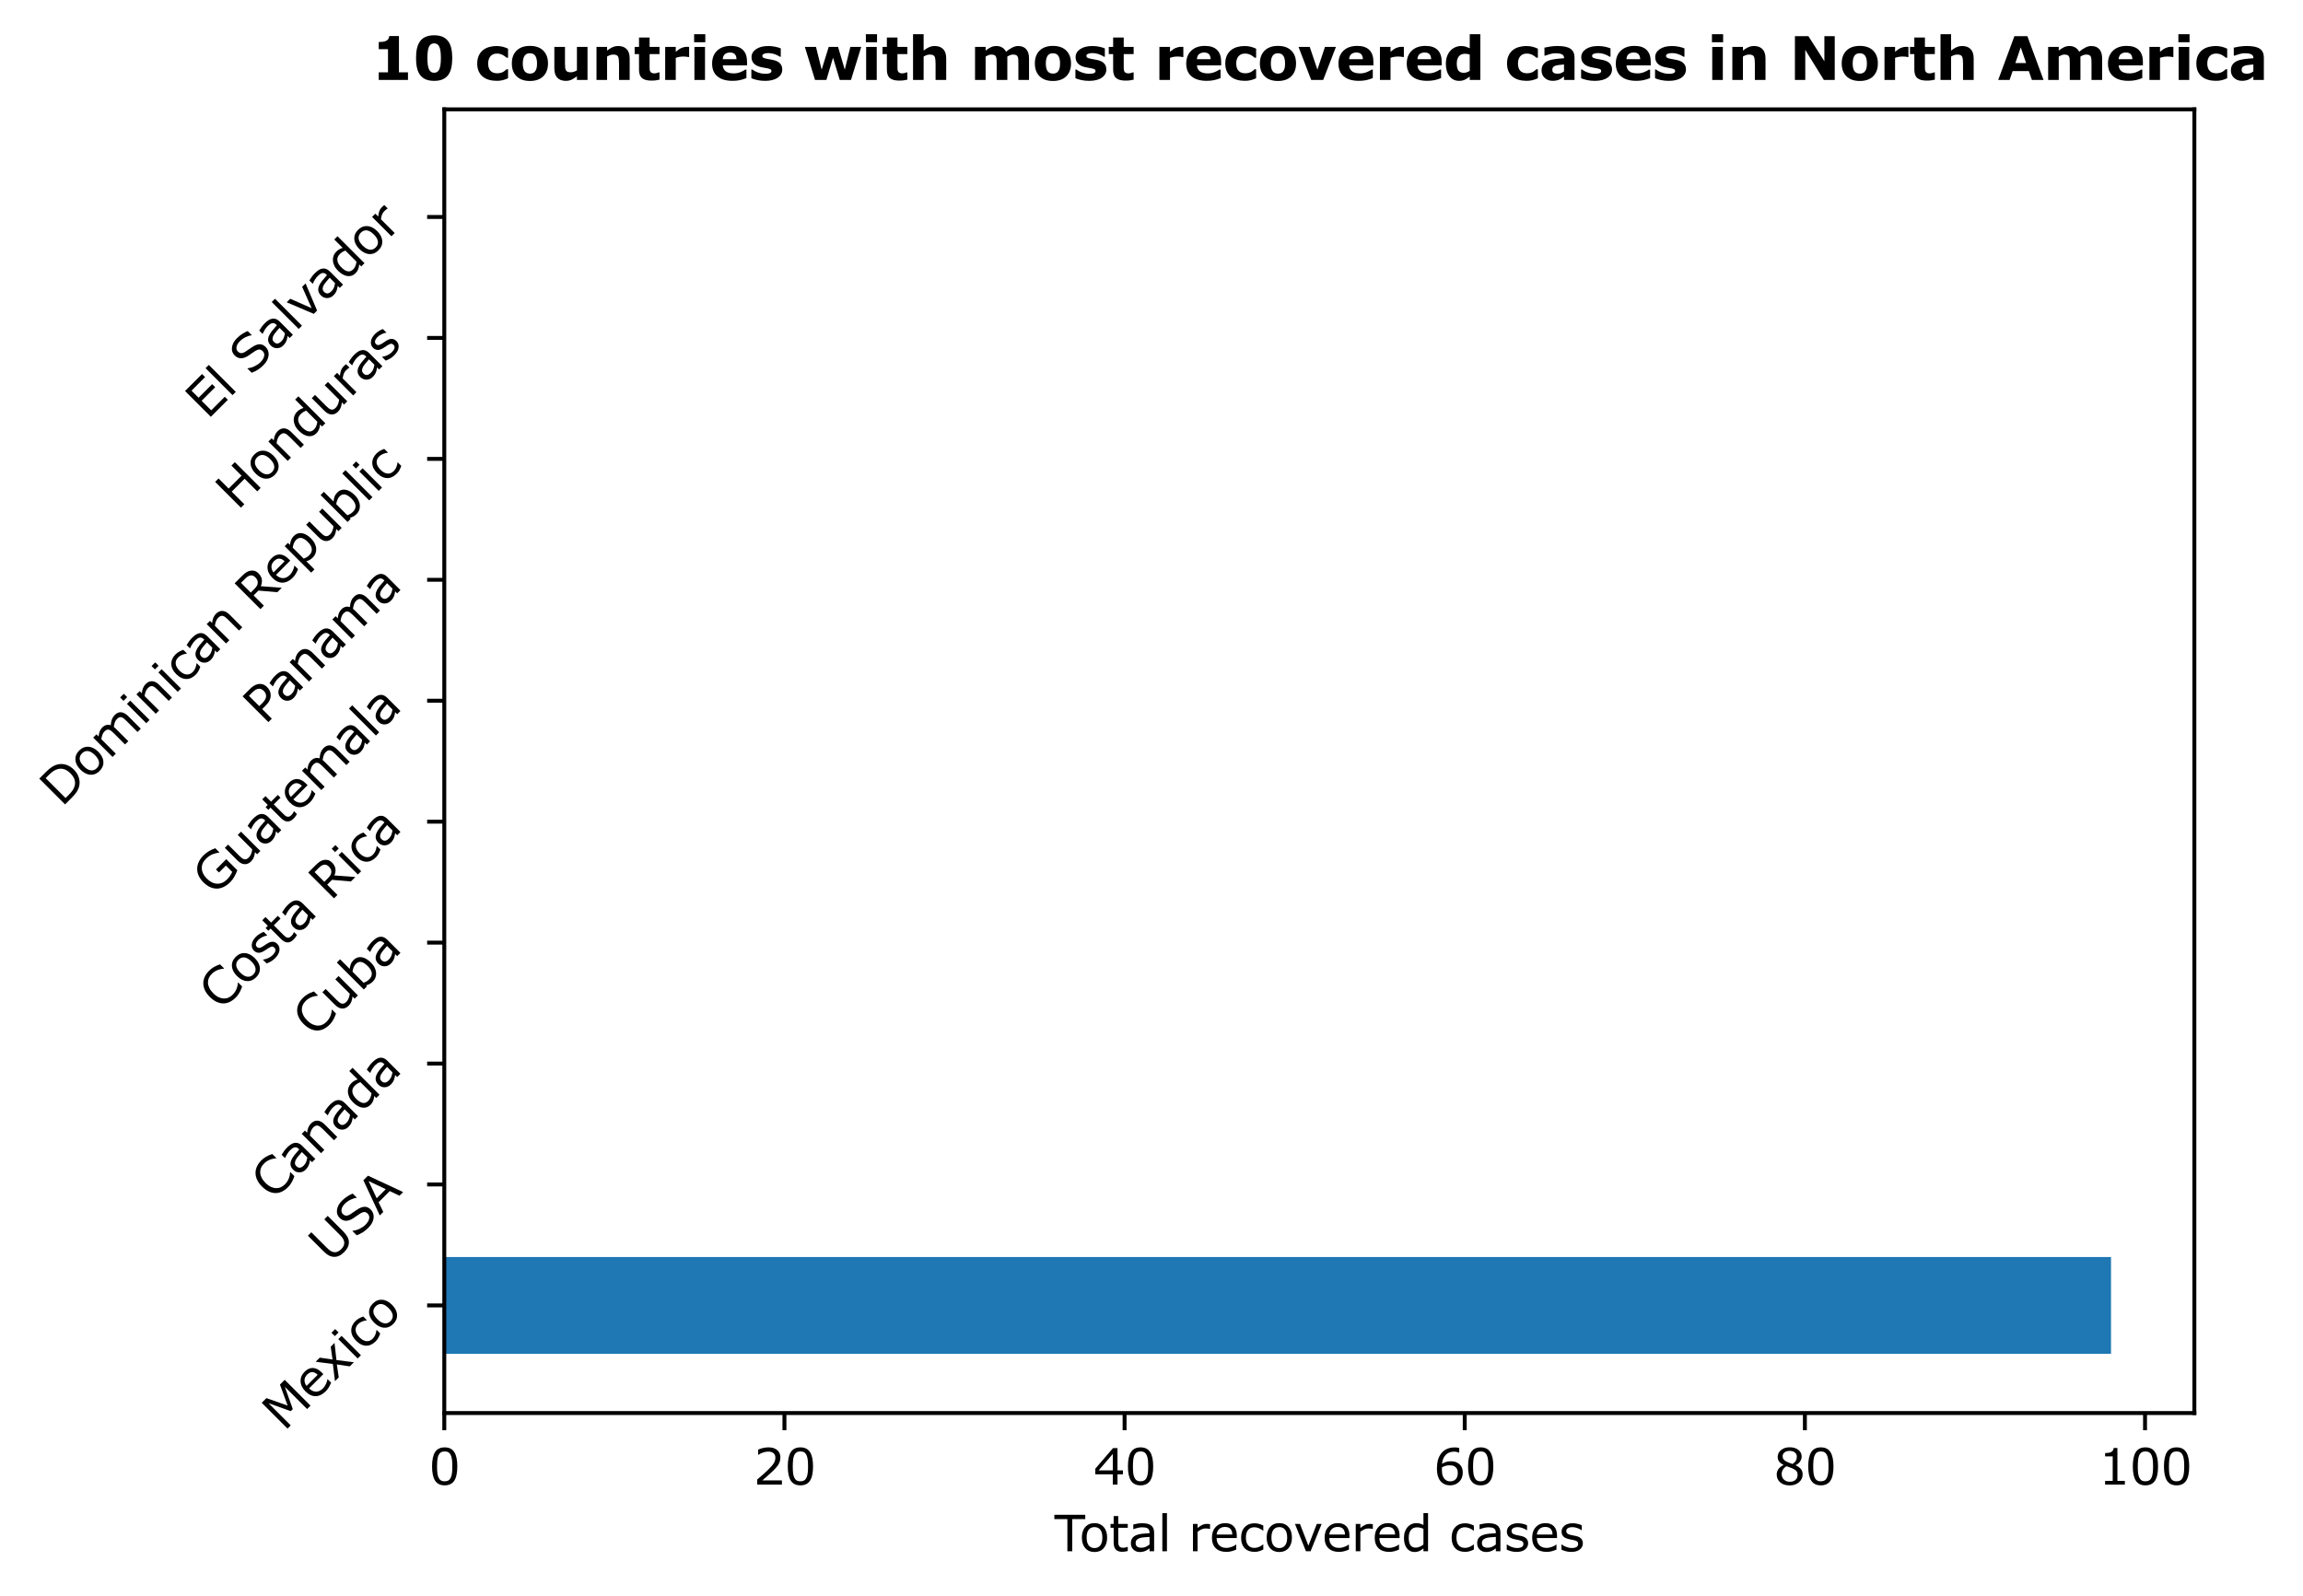 <?xml version="1.0" encoding="utf-8" standalone="no"?>
<!DOCTYPE svg PUBLIC "-//W3C//DTD SVG 1.1//EN"
  "http://www.w3.org/Graphics/SVG/1.1/DTD/svg11.dtd">
<svg xmlns:xlink="http://www.w3.org/1999/xlink" width="469.953pt" height="325.852pt" viewBox="0 0 469.953 325.852" xmlns="http://www.w3.org/2000/svg" version="1.1">
 <defs>
  <style type="text/css">*{stroke-linejoin: round; stroke-linecap: butt}</style>
 </defs>
 <g id="figure_1">
  <g id="patch_1">
   <path d="M 0 325.852 
L 469.953 325.852 
L 469.953 0 
L 0 0 
L 0 325.852 
z
" style="fill: none"/>
  </g>
  <g id="axes_1">
   <g id="patch_2">
    <path d="M 90.663 288.43 
L 447.783 288.43 
L 447.783 22.318 
L 90.663 22.318 
L 90.663 288.43 
z
" style="fill: none"/>
   </g>
   <g id="patch_3">
    <path d="M 90.663 276.334 
L 430.777 276.334 
L 430.777 256.586 
L 90.663 256.586 
z
" clip-path="url(#p7f73a64b64)" style="fill: #1f77b4"/>
   </g>
   <g id="patch_4">
    <path d="M 90.663 251.648 
L 90.663 251.648 
L 90.663 231.9 
L 90.663 231.9 
z
" clip-path="url(#p7f73a64b64)" style="fill: #1f77b4"/>
   </g>
   <g id="patch_5">
    <path d="M 90.663 226.963 
L 90.663 226.963 
L 90.663 207.214 
L 90.663 207.214 
z
" clip-path="url(#p7f73a64b64)" style="fill: #1f77b4"/>
   </g>
   <g id="patch_6">
    <path d="M 90.663 202.277 
L 90.663 202.277 
L 90.663 182.528 
L 90.663 182.528 
z
" clip-path="url(#p7f73a64b64)" style="fill: #1f77b4"/>
   </g>
   <g id="patch_7">
    <path d="M 90.663 177.591 
L 90.663 177.591 
L 90.663 157.843 
L 90.663 157.843 
z
" clip-path="url(#p7f73a64b64)" style="fill: #1f77b4"/>
   </g>
   <g id="patch_8">
    <path d="M 90.663 152.906 
L 90.663 152.906 
L 90.663 133.157 
L 90.663 133.157 
z
" clip-path="url(#p7f73a64b64)" style="fill: #1f77b4"/>
   </g>
   <g id="patch_9">
    <path d="M 90.663 128.22 
L 90.663 128.22 
L 90.663 108.471 
L 90.663 108.471 
z
" clip-path="url(#p7f73a64b64)" style="fill: #1f77b4"/>
   </g>
   <g id="patch_10">
    <path d="M 90.663 103.534 
L 90.663 103.534 
L 90.663 83.786 
L 90.663 83.786 
z
" clip-path="url(#p7f73a64b64)" style="fill: #1f77b4"/>
   </g>
   <g id="patch_11">
    <path d="M 90.663 78.848 
L 90.663 78.848 
L 90.663 59.1 
L 90.663 59.1 
z
" clip-path="url(#p7f73a64b64)" style="fill: #1f77b4"/>
   </g>
   <g id="patch_12">
    <path d="M 90.663 54.163 
L 90.663 54.163 
L 90.663 34.414 
L 90.663 34.414 
z
" clip-path="url(#p7f73a64b64)" style="fill: #1f77b4"/>
   </g>
   <g id="matplotlib.axis_1">
    <g id="xtick_1">
     <g id="line2d_1">
      <defs>
       <path id="m4f0390a84e" d="M 0 0 
L 0 3.5 
" style="stroke: #000000; stroke-width: 0.8"/>
      </defs>
      <g>
       <use xlink:href="#m4f0390a84e" x="90.663" y="288.43" style="stroke: #000000; stroke-width: 0.8"/>
      </g>
     </g>
     <g id="text_1">
      <!-- 0 -->
      <g transform="translate(87.484 303.029)scale(0.1 -0.1)">
       <defs>
        <path id="Verdana-30" d="M 3647 2328 
Q 3647 1075 3255 489 
Q 2863 -97 2038 -97 
Q 1200 -97 814 497 
Q 428 1091 428 2322 
Q 428 3563 818 4155 
Q 1209 4747 2038 4747 
Q 2875 4747 3261 4145 
Q 3647 3544 3647 2328 
z
M 2825 909 
Q 2934 1163 2973 1505 
Q 3013 1847 3013 2328 
Q 3013 2803 2973 3153 
Q 2934 3503 2822 3747 
Q 2713 3988 2523 4109 
Q 2334 4231 2038 4231 
Q 1744 4231 1551 4109 
Q 1359 3988 1247 3741 
Q 1141 3509 1102 3137 
Q 1063 2766 1063 2322 
Q 1063 1834 1097 1506 
Q 1131 1178 1244 919 
Q 1347 675 1536 547 
Q 1725 419 2038 419 
Q 2331 419 2525 541 
Q 2719 663 2825 909 
z
" transform="scale(0.016)"/>
       </defs>
       <use xlink:href="#Verdana-30"/>
      </g>
     </g>
    </g>
    <g id="xtick_2">
     <g id="line2d_2">
      <g>
       <use xlink:href="#m4f0390a84e" x="160.074" y="288.43" style="stroke: #000000; stroke-width: 0.8"/>
      </g>
     </g>
     <g id="text_2">
      <!-- 20 -->
      <g transform="translate(153.716 303.029)scale(0.1 -0.1)">
       <defs>
        <path id="Verdana-32" d="M 3653 0 
L 503 0 
L 503 653 
Q 831 934 1161 1215 
Q 1491 1497 1775 1775 
Q 2375 2356 2597 2698 
Q 2819 3041 2819 3438 
Q 2819 3800 2580 4004 
Q 2341 4209 1913 4209 
Q 1628 4209 1297 4109 
Q 966 4009 650 3803 
L 619 3803 
L 619 4459 
Q 841 4569 1211 4659 
Q 1581 4750 1928 4750 
Q 2644 4750 3050 4404 
Q 3456 4059 3456 3469 
Q 3456 3203 3389 2973 
Q 3322 2744 3191 2538 
Q 3069 2344 2905 2156 
Q 2741 1969 2506 1741 
Q 2172 1413 1815 1105 
Q 1459 797 1150 534 
L 3653 534 
L 3653 0 
z
" transform="scale(0.016)"/>
       </defs>
       <use xlink:href="#Verdana-32"/>
       <use xlink:href="#Verdana-30" x="63.574"/>
      </g>
     </g>
    </g>
    <g id="xtick_3">
     <g id="line2d_3">
      <g>
       <use xlink:href="#m4f0390a84e" x="229.485" y="288.43" style="stroke: #000000; stroke-width: 0.8"/>
      </g>
     </g>
     <g id="text_3">
      <!-- 40 -->
      <g transform="translate(223.127 303.029)scale(0.1 -0.1)">
       <defs>
        <path id="Verdana-34" d="M 3759 1309 
L 3069 1309 
L 3069 0 
L 2469 0 
L 2469 1309 
L 241 1309 
L 241 2028 
L 2494 4653 
L 3069 4653 
L 3069 1809 
L 3759 1809 
L 3759 1309 
z
M 2469 1809 
L 2469 3909 
L 666 1809 
L 2469 1809 
z
" transform="scale(0.016)"/>
       </defs>
       <use xlink:href="#Verdana-34"/>
       <use xlink:href="#Verdana-30" x="63.574"/>
      </g>
     </g>
    </g>
    <g id="xtick_4">
     <g id="line2d_4">
      <g>
       <use xlink:href="#m4f0390a84e" x="298.896" y="288.43" style="stroke: #000000; stroke-width: 0.8"/>
      </g>
     </g>
     <g id="text_4">
      <!-- 60 -->
      <g transform="translate(292.538 303.029)scale(0.1 -0.1)">
       <defs>
        <path id="Verdana-36" d="M 3722 1509 
Q 3722 800 3255 351 
Q 2788 -97 2109 -97 
Q 1766 -97 1484 9 
Q 1203 116 988 325 
Q 719 584 573 1012 
Q 428 1441 428 2044 
Q 428 2663 561 3141 
Q 694 3619 984 3991 
Q 1259 4344 1693 4542 
Q 2128 4741 2706 4741 
Q 2891 4741 3016 4725 
Q 3141 4709 3269 4669 
L 3269 4072 
L 3238 4072 
Q 3150 4119 2973 4161 
Q 2797 4203 2613 4203 
Q 1941 4203 1541 3783 
Q 1141 3363 1075 2647 
Q 1338 2806 1592 2889 
Q 1847 2972 2181 2972 
Q 2478 2972 2704 2917 
Q 2931 2863 3169 2697 
Q 3444 2506 3583 2215 
Q 3722 1925 3722 1509 
z
M 3088 1484 
Q 3088 1775 3002 1965 
Q 2916 2156 2719 2297 
Q 2575 2397 2400 2428 
Q 2225 2459 2034 2459 
Q 1769 2459 1541 2396 
Q 1313 2334 1072 2203 
Q 1066 2134 1062 2070 
Q 1059 2006 1059 1909 
Q 1059 1416 1161 1130 
Q 1263 844 1441 678 
Q 1584 541 1751 477 
Q 1919 413 2116 413 
Q 2569 413 2828 689 
Q 3088 966 3088 1484 
z
" transform="scale(0.016)"/>
       </defs>
       <use xlink:href="#Verdana-36"/>
       <use xlink:href="#Verdana-30" x="63.574"/>
      </g>
     </g>
    </g>
    <g id="xtick_5">
     <g id="line2d_5">
      <g>
       <use xlink:href="#m4f0390a84e" x="368.307" y="288.43" style="stroke: #000000; stroke-width: 0.8"/>
      </g>
     </g>
     <g id="text_5">
      <!-- 80 -->
      <g transform="translate(361.949 303.029)scale(0.1 -0.1)">
       <defs>
        <path id="Verdana-38" d="M 3688 1297 
Q 3688 694 3217 294 
Q 2747 -106 2034 -106 
Q 1278 -106 829 284 
Q 381 675 381 1284 
Q 381 1672 606 1986 
Q 831 2300 1241 2484 
L 1241 2503 
Q 866 2703 686 2940 
Q 506 3178 506 3534 
Q 506 4059 937 4409 
Q 1369 4759 2034 4759 
Q 2731 4759 3147 4425 
Q 3563 4091 3563 3575 
Q 3563 3259 3366 2954 
Q 3169 2650 2788 2478 
L 2788 2459 
Q 3225 2272 3456 1997 
Q 3688 1722 3688 1297 
z
M 2947 3569 
Q 2947 3903 2689 4101 
Q 2431 4300 2031 4300 
Q 1638 4300 1386 4112 
Q 1134 3925 1134 3606 
Q 1134 3381 1261 3217 
Q 1388 3053 1644 2925 
Q 1759 2869 1976 2778 
Q 2194 2688 2400 2628 
Q 2709 2834 2828 3056 
Q 2947 3278 2947 3569 
z
M 3044 1238 
Q 3044 1525 2917 1698 
Q 2791 1872 2422 2047 
Q 2275 2116 2100 2175 
Q 1925 2234 1634 2341 
Q 1353 2188 1183 1925 
Q 1013 1663 1013 1331 
Q 1013 909 1303 634 
Q 1594 359 2041 359 
Q 2497 359 2770 593 
Q 3044 828 3044 1238 
z
" transform="scale(0.016)"/>
       </defs>
       <use xlink:href="#Verdana-38"/>
       <use xlink:href="#Verdana-30" x="63.574"/>
      </g>
     </g>
    </g>
    <g id="xtick_6">
     <g id="line2d_6">
      <g>
       <use xlink:href="#m4f0390a84e" x="437.718" y="288.43" style="stroke: #000000; stroke-width: 0.8"/>
      </g>
     </g>
     <g id="text_6">
      <!-- 100 -->
      <g transform="translate(428.181 303.029)scale(0.1 -0.1)">
       <defs>
        <path id="Verdana-31" d="M 3388 0 
L 869 0 
L 869 475 
L 1838 475 
L 1838 3594 
L 869 3594 
L 869 4019 
Q 1066 4019 1291 4051 
Q 1516 4084 1631 4147 
Q 1775 4225 1858 4345 
Q 1941 4466 1953 4669 
L 2438 4669 
L 2438 475 
L 3388 475 
L 3388 0 
z
" transform="scale(0.016)"/>
       </defs>
       <use xlink:href="#Verdana-31"/>
       <use xlink:href="#Verdana-30" x="63.574"/>
       <use xlink:href="#Verdana-30" x="127.148"/>
      </g>
     </g>
    </g>
    <g id="text_7">
     <!-- Total recovered cases -->
     <g transform="translate(215.151 316.639)scale(0.1 -0.1)">
      <defs>
       <path id="Verdana-54" d="M 3944 4103 
L 2281 4103 
L 2281 0 
L 1663 0 
L 1663 4103 
L 0 4103 
L 0 4653 
L 3944 4653 
L 3944 4103 
z
" transform="scale(0.016)"/>
       <path id="Verdana-6f" d="M 3553 1744 
Q 3553 891 3115 397 
Q 2678 -97 1944 -97 
Q 1203 -97 767 397 
Q 331 891 331 1744 
Q 331 2597 767 3092 
Q 1203 3588 1944 3588 
Q 2678 3588 3115 3092 
Q 3553 2597 3553 1744 
z
M 2947 1744 
Q 2947 2422 2681 2751 
Q 2416 3081 1944 3081 
Q 1466 3081 1202 2751 
Q 938 2422 938 1744 
Q 938 1088 1203 748 
Q 1469 409 1944 409 
Q 2413 409 2680 745 
Q 2947 1081 2947 1744 
z
" transform="scale(0.016)"/>
       <path id="Verdana-74" d="M 2391 31 
Q 2225 -13 2029 -41 
Q 1834 -69 1681 -69 
Q 1147 -69 869 218 
Q 591 506 591 1141 
L 591 2997 
L 194 2997 
L 194 3491 
L 591 3491 
L 591 4494 
L 1178 4494 
L 1178 3491 
L 2391 3491 
L 2391 2997 
L 1178 2997 
L 1178 1406 
Q 1178 1131 1190 976 
Q 1203 822 1278 688 
Q 1347 563 1467 505 
Q 1588 447 1834 447 
Q 1978 447 2134 489 
Q 2291 531 2359 559 
L 2391 559 
L 2391 31 
z
" transform="scale(0.016)"/>
       <path id="Verdana-61" d="M 3291 0 
L 2706 0 
L 2706 372 
Q 2628 319 2495 223 
Q 2363 128 2238 72 
Q 2091 0 1900 -48 
Q 1709 -97 1453 -97 
Q 981 -97 653 215 
Q 325 528 325 1013 
Q 325 1409 495 1654 
Q 666 1900 981 2041 
Q 1300 2181 1747 2231 
Q 2194 2281 2706 2306 
L 2706 2397 
Q 2706 2597 2636 2728 
Q 2566 2859 2434 2934 
Q 2309 3006 2134 3031 
Q 1959 3056 1769 3056 
Q 1538 3056 1253 2995 
Q 969 2934 666 2819 
L 634 2819 
L 634 3416 
Q 806 3463 1131 3519 
Q 1456 3575 1772 3575 
Q 2141 3575 2414 3514 
Q 2688 3453 2888 3306 
Q 3084 3163 3187 2934 
Q 3291 2706 3291 2369 
L 3291 0 
z
M 2706 859 
L 2706 1831 
Q 2438 1816 2073 1784 
Q 1709 1753 1497 1694 
Q 1244 1622 1087 1470 
Q 931 1319 931 1053 
Q 931 753 1112 601 
Q 1294 450 1666 450 
Q 1975 450 2231 570 
Q 2488 691 2706 859 
z
" transform="scale(0.016)"/>
       <path id="Verdana-6c" d="M 1172 0 
L 584 0 
L 584 4863 
L 1172 4863 
L 1172 0 
z
" transform="scale(0.016)"/>
       <path id="Verdana-20" transform="scale(0.016)"/>
       <path id="Verdana-72" d="M 2756 2850 
L 2725 2850 
Q 2594 2881 2470 2895 
Q 2347 2909 2178 2909 
Q 1906 2909 1653 2789 
Q 1400 2669 1166 2478 
L 1166 0 
L 578 0 
L 578 3491 
L 1166 3491 
L 1166 2975 
Q 1516 3256 1783 3373 
Q 2050 3491 2328 3491 
Q 2481 3491 2550 3483 
Q 2619 3475 2756 3453 
L 2756 2850 
z
" transform="scale(0.016)"/>
       <path id="Verdana-65" d="M 3500 1684 
L 928 1684 
Q 928 1363 1025 1123 
Q 1122 884 1291 731 
Q 1453 581 1676 506 
Q 1900 431 2169 431 
Q 2525 431 2886 573 
Q 3247 716 3400 853 
L 3431 853 
L 3431 213 
Q 3134 88 2825 3 
Q 2516 -81 2175 -81 
Q 1306 -81 818 389 
Q 331 859 331 1725 
Q 331 2581 798 3084 
Q 1266 3588 2028 3588 
Q 2734 3588 3117 3175 
Q 3500 2763 3500 2003 
L 3500 1684 
z
M 2928 2134 
Q 2925 2597 2695 2850 
Q 2466 3103 1997 3103 
Q 1525 3103 1245 2825 
Q 966 2547 928 2134 
L 2928 2134 
z
" transform="scale(0.016)"/>
       <path id="Verdana-63" d="M 3159 219 
Q 2866 78 2602 0 
Q 2338 -78 2041 -78 
Q 1663 -78 1347 33 
Q 1031 144 806 369 
Q 578 594 453 937 
Q 328 1281 328 1741 
Q 328 2597 798 3084 
Q 1269 3572 2041 3572 
Q 2341 3572 2630 3487 
Q 2919 3403 3159 3281 
L 3159 2628 
L 3128 2628 
Q 2859 2838 2573 2950 
Q 2288 3063 2016 3063 
Q 1516 3063 1227 2727 
Q 938 2391 938 1741 
Q 938 1109 1220 770 
Q 1503 431 2016 431 
Q 2194 431 2378 478 
Q 2563 525 2709 600 
Q 2838 666 2950 739 
Q 3063 813 3128 866 
L 3159 866 
L 3159 219 
z
" transform="scale(0.016)"/>
       <path id="Verdana-76" d="M 3597 3491 
L 2184 0 
L 1594 0 
L 191 3491 
L 828 3491 
L 1909 713 
L 2981 3491 
L 3597 3491 
z
" transform="scale(0.016)"/>
       <path id="Verdana-64" d="M 3409 0 
L 2822 0 
L 2822 366 
Q 2569 147 2294 25 
Q 2019 -97 1697 -97 
Q 1072 -97 705 384 
Q 338 866 338 1719 
Q 338 2163 464 2509 
Q 591 2856 806 3100 
Q 1019 3338 1301 3463 
Q 1584 3588 1888 3588 
Q 2163 3588 2375 3530 
Q 2588 3472 2822 3350 
L 2822 4863 
L 3409 4863 
L 3409 0 
z
M 2822 859 
L 2822 2863 
Q 2584 2969 2396 3009 
Q 2209 3050 1988 3050 
Q 1494 3050 1219 2706 
Q 944 2363 944 1731 
Q 944 1109 1156 786 
Q 1369 463 1838 463 
Q 2088 463 2344 573 
Q 2600 684 2822 859 
z
" transform="scale(0.016)"/>
       <path id="Verdana-73" d="M 3072 1006 
Q 3072 528 2676 222 
Q 2281 -84 1597 -84 
Q 1209 -84 886 8 
Q 563 100 344 209 
L 344 869 
L 375 869 
Q 653 659 993 536 
Q 1334 413 1647 413 
Q 2034 413 2253 538 
Q 2472 663 2472 931 
Q 2472 1138 2353 1244 
Q 2234 1350 1897 1425 
Q 1772 1453 1570 1490 
Q 1369 1528 1203 1572 
Q 744 1694 551 1930 
Q 359 2166 359 2509 
Q 359 2725 448 2915 
Q 538 3106 719 3256 
Q 894 3403 1164 3489 
Q 1434 3575 1769 3575 
Q 2081 3575 2401 3498 
Q 2722 3422 2934 3313 
L 2934 2684 
L 2903 2684 
Q 2678 2850 2356 2964 
Q 2034 3078 1725 3078 
Q 1403 3078 1181 2954 
Q 959 2831 959 2588 
Q 959 2372 1094 2263 
Q 1225 2153 1519 2084 
Q 1681 2047 1882 2009 
Q 2084 1972 2219 1941 
Q 2628 1847 2850 1619 
Q 3072 1388 3072 1006 
z
" transform="scale(0.016)"/>
      </defs>
      <use xlink:href="#Verdana-54"/>
      <use xlink:href="#Verdana-6f" x="50.871"/>
      <use xlink:href="#Verdana-74" x="111.564"/>
      <use xlink:href="#Verdana-61" x="150.969"/>
      <use xlink:href="#Verdana-6c" x="211.027"/>
      <use xlink:href="#Verdana-20" x="238.469"/>
      <use xlink:href="#Verdana-72" x="273.625"/>
      <use xlink:href="#Verdana-65" x="316.301"/>
      <use xlink:href="#Verdana-63" x="375.871"/>
      <use xlink:href="#Verdana-6f" x="427.971"/>
      <use xlink:href="#Verdana-76" x="487.914"/>
      <use xlink:href="#Verdana-65" x="546.219"/>
      <use xlink:href="#Verdana-72" x="605.789"/>
      <use xlink:href="#Verdana-65" x="648.465"/>
      <use xlink:href="#Verdana-64" x="708.035"/>
      <use xlink:href="#Verdana-20" x="770.34"/>
      <use xlink:href="#Verdana-63" x="805.496"/>
      <use xlink:href="#Verdana-61" x="857.596"/>
      <use xlink:href="#Verdana-73" x="917.654"/>
      <use xlink:href="#Verdana-65" x="969.754"/>
      <use xlink:href="#Verdana-73" x="1029.324"/>
     </g>
    </g>
   </g>
   <g id="matplotlib.axis_2">
    <g id="ytick_1">
     <g id="line2d_7">
      <defs>
       <path id="md414512c03" d="M 0 0 
L -3.5 0 
" style="stroke: #000000; stroke-width: 0.8"/>
      </defs>
      <g>
       <use xlink:href="#md414512c03" x="90.663" y="266.46" style="stroke: #000000; stroke-width: 0.8"/>
      </g>
     </g>
     <g id="text_8">
      <!-- Mexico -->
      <g transform="translate(57.967 292.306)rotate(-45)scale(0.1 -0.1)">
       <defs>
        <path id="Verdana-4d" d="M 4769 0 
L 4150 0 
L 4150 4009 
L 2856 1281 
L 2488 1281 
L 1203 4009 
L 1203 0 
L 625 0 
L 625 4653 
L 1469 4653 
L 2709 2063 
L 3909 4653 
L 4769 4653 
L 4769 0 
z
" transform="scale(0.016)"/>
        <path id="Verdana-78" d="M 3600 0 
L 2859 0 
L 1869 1341 
L 872 0 
L 188 0 
L 1550 1741 
L 200 3491 
L 941 3491 
L 1925 2172 
L 2913 3491 
L 3600 3491 
L 2228 1772 
L 3600 0 
z
" transform="scale(0.016)"/>
        <path id="Verdana-69" d="M 1209 4075 
L 547 4075 
L 547 4684 
L 1209 4684 
L 1209 4075 
z
M 1172 0 
L 584 0 
L 584 3491 
L 1172 3491 
L 1172 0 
z
" transform="scale(0.016)"/>
       </defs>
       <use xlink:href="#Verdana-4d"/>
       <use xlink:href="#Verdana-65" x="84.277"/>
       <use xlink:href="#Verdana-78" x="143.848"/>
       <use xlink:href="#Verdana-69" x="203.027"/>
       <use xlink:href="#Verdana-63" x="230.469"/>
       <use xlink:href="#Verdana-6f" x="282.568"/>
      </g>
     </g>
    </g>
    <g id="ytick_2">
     <g id="line2d_8">
      <g>
       <use xlink:href="#md414512c03" x="90.663" y="241.774" style="stroke: #000000; stroke-width: 0.8"/>
      </g>
     </g>
     <g id="text_9">
      <!-- USA -->
      <g transform="translate(67.468 258.12)rotate(-45)scale(0.1 -0.1)">
       <defs>
        <path id="Verdana-55" d="M 4128 1869 
Q 4128 1363 4017 986 
Q 3906 609 3653 359 
Q 3413 122 3091 12 
Q 2769 -97 2341 -97 
Q 1903 -97 1578 18 
Q 1253 134 1031 359 
Q 778 616 667 978 
Q 556 1341 556 1869 
L 556 4653 
L 1175 4653 
L 1175 1838 
Q 1175 1459 1226 1240 
Q 1278 1022 1400 844 
Q 1538 641 1773 537 
Q 2009 434 2341 434 
Q 2675 434 2909 536 
Q 3144 638 3284 844 
Q 3406 1022 3457 1251 
Q 3509 1481 3509 1822 
L 3509 4653 
L 4128 4653 
L 4128 1869 
z
" transform="scale(0.016)"/>
        <path id="Verdana-53" d="M 4006 1328 
Q 4006 1056 3879 790 
Q 3753 525 3525 341 
Q 3275 141 2942 28 
Q 2609 -84 2141 -84 
Q 1638 -84 1236 9 
Q 834 103 419 288 
L 419 1063 
L 463 1063 
Q 816 769 1278 609 
Q 1741 450 2147 450 
Q 2722 450 3042 665 
Q 3363 881 3363 1241 
Q 3363 1550 3211 1697 
Q 3059 1844 2750 1925 
Q 2516 1988 2242 2028 
Q 1969 2069 1663 2131 
Q 1044 2263 745 2580 
Q 447 2897 447 3406 
Q 447 3991 940 4364 
Q 1434 4738 2194 4738 
Q 2684 4738 3093 4644 
Q 3503 4550 3819 4413 
L 3819 3681 
L 3775 3681 
Q 3509 3906 3076 4054 
Q 2644 4203 2191 4203 
Q 1694 4203 1392 3997 
Q 1091 3791 1091 3466 
Q 1091 3175 1241 3009 
Q 1391 2844 1769 2756 
Q 1969 2713 2337 2650 
Q 2706 2588 2963 2522 
Q 3481 2384 3743 2106 
Q 4006 1828 4006 1328 
z
" transform="scale(0.016)"/>
        <path id="Verdana-41" d="M 4294 0 
L 3634 0 
L 3178 1297 
L 1166 1297 
L 709 0 
L 81 0 
L 1775 4653 
L 2600 4653 
L 4294 0 
z
M 2988 1828 
L 2172 4113 
L 1353 1828 
L 2988 1828 
z
" transform="scale(0.016)"/>
       </defs>
       <use xlink:href="#Verdana-55"/>
       <use xlink:href="#Verdana-53" x="73.193"/>
       <use xlink:href="#Verdana-41" x="140.553"/>
      </g>
     </g>
    </g>
    <g id="ytick_3">
     <g id="line2d_9">
      <g>
       <use xlink:href="#md414512c03" x="90.663" y="217.088" style="stroke: #000000; stroke-width: 0.8"/>
      </g>
     </g>
     <g id="text_10">
      <!-- Canada -->
      <g transform="translate(55.68 245.222)rotate(-45)scale(0.1 -0.1)">
       <defs>
        <path id="Verdana-43" d="M 4219 338 
Q 4047 263 3908 197 
Q 3769 131 3544 59 
Q 3353 0 3129 -42 
Q 2906 -84 2638 -84 
Q 2131 -84 1717 58 
Q 1303 200 997 503 
Q 697 800 528 1258 
Q 359 1716 359 2322 
Q 359 2897 521 3350 
Q 684 3803 991 4116 
Q 1288 4419 1708 4578 
Q 2128 4738 2641 4738 
Q 3016 4738 3389 4647 
Q 3763 4556 4219 4328 
L 4219 3594 
L 4172 3594 
Q 3788 3916 3409 4062 
Q 3031 4209 2600 4209 
Q 2247 4209 1964 4095 
Q 1681 3981 1459 3741 
Q 1244 3506 1123 3148 
Q 1003 2791 1003 2322 
Q 1003 1831 1136 1478 
Q 1269 1125 1478 903 
Q 1697 672 1989 561 
Q 2281 450 2606 450 
Q 3053 450 3443 603 
Q 3834 756 4175 1063 
L 4219 1063 
L 4219 338 
z
" transform="scale(0.016)"/>
        <path id="Verdana-6e" d="M 3497 0 
L 2909 0 
L 2909 1988 
Q 2909 2228 2881 2439 
Q 2853 2650 2778 2769 
Q 2700 2900 2553 2964 
Q 2406 3028 2172 3028 
Q 1931 3028 1668 2909 
Q 1406 2791 1166 2606 
L 1166 0 
L 578 0 
L 578 3491 
L 1166 3491 
L 1166 3103 
Q 1441 3331 1734 3459 
Q 2028 3588 2338 3588 
Q 2903 3588 3200 3247 
Q 3497 2906 3497 2266 
L 3497 0 
z
" transform="scale(0.016)"/>
       </defs>
       <use xlink:href="#Verdana-43"/>
       <use xlink:href="#Verdana-61" x="69.824"/>
       <use xlink:href="#Verdana-6e" x="129.883"/>
       <use xlink:href="#Verdana-61" x="193.164"/>
       <use xlink:href="#Verdana-64" x="253.223"/>
       <use xlink:href="#Verdana-61" x="315.527"/>
      </g>
     </g>
    </g>
    <g id="ytick_4">
     <g id="line2d_10">
      <g>
       <use xlink:href="#md414512c03" x="90.663" y="192.403" style="stroke: #000000; stroke-width: 0.8"/>
      </g>
     </g>
     <g id="text_11">
      <!-- Cuba -->
      <g transform="translate(64.174 212.042)rotate(-45)scale(0.1 -0.1)">
       <defs>
        <path id="Verdana-75" d="M 3472 0 
L 2884 0 
L 2884 388 
Q 2588 153 2316 28 
Q 2044 -97 1716 -97 
Q 1166 -97 859 239 
Q 553 575 553 1225 
L 553 3491 
L 1141 3491 
L 1141 1503 
Q 1141 1238 1166 1048 
Q 1191 859 1272 725 
Q 1356 588 1490 525 
Q 1625 463 1881 463 
Q 2109 463 2379 581 
Q 2650 700 2884 884 
L 2884 3491 
L 3472 3491 
L 3472 0 
z
" transform="scale(0.016)"/>
        <path id="Verdana-62" d="M 3650 1772 
Q 3650 1334 3526 984 
Q 3403 634 3194 397 
Q 2972 150 2706 26 
Q 2441 -97 2122 -97 
Q 1825 -97 1603 -26 
Q 1381 44 1166 163 
L 1128 0 
L 578 0 
L 578 4863 
L 1166 4863 
L 1166 3125 
Q 1413 3328 1691 3458 
Q 1969 3588 2316 3588 
Q 2934 3588 3292 3113 
Q 3650 2638 3650 1772 
z
M 3044 1756 
Q 3044 2381 2837 2704 
Q 2631 3028 2172 3028 
Q 1916 3028 1653 2917 
Q 1391 2806 1166 2631 
L 1166 631 
Q 1416 519 1595 475 
Q 1775 431 2003 431 
Q 2491 431 2767 751 
Q 3044 1072 3044 1756 
z
" transform="scale(0.016)"/>
       </defs>
       <use xlink:href="#Verdana-43"/>
       <use xlink:href="#Verdana-75" x="69.824"/>
       <use xlink:href="#Verdana-62" x="133.105"/>
       <use xlink:href="#Verdana-61" x="195.41"/>
      </g>
     </g>
    </g>
    <g id="ytick_5">
     <g id="line2d_11">
      <g>
       <use xlink:href="#md414512c03" x="90.663" y="167.717" style="stroke: #000000; stroke-width: 0.8"/>
      </g>
     </g>
     <g id="text_12">
      <!-- Costa Rica -->
      <g transform="translate(45.02 206.51)rotate(-45)scale(0.1 -0.1)">
       <defs>
        <path id="Verdana-52" d="M 4475 0 
L 3672 0 
L 2116 1850 
L 1244 1850 
L 1244 0 
L 625 0 
L 625 4653 
L 1928 4653 
Q 2350 4653 2631 4598 
Q 2913 4544 3138 4403 
Q 3391 4244 3533 4001 
Q 3675 3759 3675 3388 
Q 3675 2884 3422 2545 
Q 3169 2206 2725 2034 
L 4475 0 
z
M 3028 3344 
Q 3028 3544 2958 3698 
Q 2888 3853 2725 3959 
Q 2591 4050 2406 4086 
Q 2222 4122 1972 4122 
L 1244 4122 
L 1244 2366 
L 1869 2366 
Q 2163 2366 2381 2417 
Q 2600 2469 2753 2609 
Q 2894 2741 2961 2911 
Q 3028 3081 3028 3344 
z
" transform="scale(0.016)"/>
       </defs>
       <use xlink:href="#Verdana-43"/>
       <use xlink:href="#Verdana-6f" x="69.824"/>
       <use xlink:href="#Verdana-73" x="130.518"/>
       <use xlink:href="#Verdana-74" x="182.617"/>
       <use xlink:href="#Verdana-61" x="222.021"/>
       <use xlink:href="#Verdana-20" x="282.08"/>
       <use xlink:href="#Verdana-52" x="317.236"/>
       <use xlink:href="#Verdana-69" x="386.768"/>
       <use xlink:href="#Verdana-63" x="414.209"/>
       <use xlink:href="#Verdana-61" x="466.309"/>
      </g>
     </g>
    </g>
    <g id="ytick_6">
     <g id="line2d_12">
      <g>
       <use xlink:href="#md414512c03" x="90.663" y="143.031" style="stroke: #000000; stroke-width: 0.8"/>
      </g>
     </g>
     <g id="text_13">
      <!-- Guatemala -->
      <g transform="translate(43.723 183.121)rotate(-45)scale(0.1 -0.1)">
       <defs>
        <path id="Verdana-47" d="M 4506 344 
Q 4125 169 3673 39 
Q 3222 -91 2800 -91 
Q 2256 -91 1803 59 
Q 1350 209 1031 509 
Q 709 813 534 1267 
Q 359 1722 359 2331 
Q 359 3447 1011 4092 
Q 1663 4738 2800 4738 
Q 3197 4738 3611 4642 
Q 4025 4547 4503 4319 
L 4503 3584 
L 4447 3584 
Q 4350 3659 4165 3781 
Q 3981 3903 3803 3984 
Q 3588 4081 3314 4145 
Q 3041 4209 2694 4209 
Q 1913 4209 1458 3707 
Q 1003 3206 1003 2350 
Q 1003 1447 1478 945 
Q 1953 444 2772 444 
Q 3072 444 3370 503 
Q 3669 563 3894 656 
L 3894 1797 
L 2647 1797 
L 2647 2341 
L 4506 2341 
L 4506 344 
z
" transform="scale(0.016)"/>
        <path id="Verdana-6d" d="M 5672 0 
L 5084 0 
L 5084 1988 
Q 5084 2213 5064 2422 
Q 5044 2631 4978 2756 
Q 4906 2891 4772 2959 
Q 4638 3028 4384 3028 
Q 4138 3028 3891 2904 
Q 3644 2781 3397 2591 
Q 3406 2519 3412 2423 
Q 3419 2328 3419 2234 
L 3419 0 
L 2831 0 
L 2831 1988 
Q 2831 2219 2811 2426 
Q 2791 2634 2725 2759 
Q 2653 2894 2518 2961 
Q 2384 3028 2131 3028 
Q 1891 3028 1648 2909 
Q 1406 2791 1166 2606 
L 1166 0 
L 578 0 
L 578 3491 
L 1166 3491 
L 1166 3103 
Q 1441 3331 1714 3459 
Q 1988 3588 2297 3588 
Q 2653 3588 2901 3438 
Q 3150 3288 3272 3022 
Q 3628 3322 3922 3455 
Q 4216 3588 4550 3588 
Q 5125 3588 5398 3239 
Q 5672 2891 5672 2266 
L 5672 0 
z
" transform="scale(0.016)"/>
       </defs>
       <use xlink:href="#Verdana-47"/>
       <use xlink:href="#Verdana-75" x="77.539"/>
       <use xlink:href="#Verdana-61" x="140.82"/>
       <use xlink:href="#Verdana-74" x="200.879"/>
       <use xlink:href="#Verdana-65" x="240.283"/>
       <use xlink:href="#Verdana-6d" x="299.854"/>
       <use xlink:href="#Verdana-61" x="397.119"/>
       <use xlink:href="#Verdana-6c" x="457.178"/>
       <use xlink:href="#Verdana-61" x="484.619"/>
      </g>
     </g>
    </g>
    <g id="ytick_7">
     <g id="line2d_13">
      <g>
       <use xlink:href="#md414512c03" x="90.663" y="118.346" style="stroke: #000000; stroke-width: 0.8"/>
      </g>
     </g>
     <g id="text_14">
      <!-- Panama -->
      <g transform="translate(54.059 148.1)rotate(-45)scale(0.1 -0.1)">
       <defs>
        <path id="Verdana-50" d="M 3669 3247 
Q 3669 2938 3561 2673 
Q 3453 2409 3259 2216 
Q 3019 1975 2691 1854 
Q 2363 1734 1863 1734 
L 1244 1734 
L 1244 0 
L 625 0 
L 625 4653 
L 1888 4653 
Q 2306 4653 2597 4583 
Q 2888 4513 3113 4363 
Q 3378 4184 3523 3918 
Q 3669 3653 3669 3247 
z
M 3025 3231 
Q 3025 3472 2940 3650 
Q 2856 3828 2684 3941 
Q 2534 4038 2342 4080 
Q 2150 4122 1856 4122 
L 1244 4122 
L 1244 2263 
L 1766 2263 
Q 2141 2263 2375 2330 
Q 2609 2397 2756 2544 
Q 2903 2694 2964 2859 
Q 3025 3025 3025 3231 
z
" transform="scale(0.016)"/>
       </defs>
       <use xlink:href="#Verdana-50"/>
       <use xlink:href="#Verdana-61" x="57.803"/>
       <use xlink:href="#Verdana-6e" x="117.861"/>
       <use xlink:href="#Verdana-61" x="181.143"/>
       <use xlink:href="#Verdana-6d" x="241.201"/>
       <use xlink:href="#Verdana-61" x="338.467"/>
      </g>
     </g>
    </g>
    <g id="ytick_8">
     <g id="line2d_14">
      <g>
       <use xlink:href="#md414512c03" x="90.663" y="93.66" style="stroke: #000000; stroke-width: 0.8"/>
      </g>
     </g>
     <g id="text_15">
      <!-- Dominican Republic -->
      <g transform="translate(12.573 164.9)rotate(-45)scale(0.1 -0.1)">
       <defs>
        <path id="Verdana-44" d="M 4556 2322 
Q 4556 1688 4279 1172 
Q 4003 656 3544 372 
Q 3225 175 2833 87 
Q 2441 0 1800 0 
L 625 0 
L 625 4653 
L 1788 4653 
Q 2469 4653 2870 4554 
Q 3272 4456 3550 4284 
Q 4025 3988 4290 3494 
Q 4556 3000 4556 2322 
z
M 3909 2331 
Q 3909 2878 3718 3253 
Q 3528 3628 3150 3844 
Q 2875 4000 2565 4061 
Q 2256 4122 1825 4122 
L 1244 4122 
L 1244 531 
L 1825 531 
Q 2272 531 2605 597 
Q 2938 663 3216 841 
Q 3563 1063 3736 1425 
Q 3909 1788 3909 2331 
z
" transform="scale(0.016)"/>
        <path id="Verdana-70" d="M 3650 1788 
Q 3650 1363 3528 1011 
Q 3406 659 3184 416 
Q 2978 184 2698 57 
Q 2419 -69 2106 -69 
Q 1834 -69 1614 -9 
Q 1394 50 1166 175 
L 1166 -1288 
L 578 -1288 
L 578 3491 
L 1166 3491 
L 1166 3125 
Q 1400 3322 1692 3455 
Q 1984 3588 2316 3588 
Q 2947 3588 3298 3111 
Q 3650 2634 3650 1788 
z
M 3044 1772 
Q 3044 2403 2828 2715 
Q 2613 3028 2166 3028 
Q 1913 3028 1656 2918 
Q 1400 2809 1166 2631 
L 1166 653 
Q 1416 541 1595 500 
Q 1775 459 2003 459 
Q 2494 459 2769 790 
Q 3044 1122 3044 1772 
z
" transform="scale(0.016)"/>
       </defs>
       <use xlink:href="#Verdana-44"/>
       <use xlink:href="#Verdana-6f" x="77.051"/>
       <use xlink:href="#Verdana-6d" x="137.744"/>
       <use xlink:href="#Verdana-69" x="235.01"/>
       <use xlink:href="#Verdana-6e" x="262.451"/>
       <use xlink:href="#Verdana-69" x="325.732"/>
       <use xlink:href="#Verdana-63" x="353.174"/>
       <use xlink:href="#Verdana-61" x="405.273"/>
       <use xlink:href="#Verdana-6e" x="465.332"/>
       <use xlink:href="#Verdana-20" x="528.613"/>
       <use xlink:href="#Verdana-52" x="563.77"/>
       <use xlink:href="#Verdana-65" x="630.801"/>
       <use xlink:href="#Verdana-70" x="690.371"/>
       <use xlink:href="#Verdana-75" x="752.676"/>
       <use xlink:href="#Verdana-62" x="815.957"/>
       <use xlink:href="#Verdana-6c" x="878.262"/>
       <use xlink:href="#Verdana-69" x="905.703"/>
       <use xlink:href="#Verdana-63" x="933.145"/>
      </g>
     </g>
    </g>
    <g id="ytick_9">
     <g id="line2d_15">
      <g>
       <use xlink:href="#md414512c03" x="90.663" y="68.974" style="stroke: #000000; stroke-width: 0.8"/>
      </g>
     </g>
     <g id="text_16">
      <!-- Honduras -->
      <g transform="translate(48.455 104.332)rotate(-45)scale(0.1 -0.1)">
       <defs>
        <path id="Verdana-48" d="M 4184 0 
L 3566 0 
L 3566 2278 
L 1244 2278 
L 1244 0 
L 625 0 
L 625 4653 
L 1244 4653 
L 1244 2828 
L 3566 2828 
L 3566 4653 
L 4184 4653 
L 4184 0 
z
" transform="scale(0.016)"/>
       </defs>
       <use xlink:href="#Verdana-48"/>
       <use xlink:href="#Verdana-6f" x="75.146"/>
       <use xlink:href="#Verdana-6e" x="135.84"/>
       <use xlink:href="#Verdana-64" x="199.121"/>
       <use xlink:href="#Verdana-75" x="261.426"/>
       <use xlink:href="#Verdana-72" x="324.707"/>
       <use xlink:href="#Verdana-61" x="365.633"/>
       <use xlink:href="#Verdana-73" x="425.691"/>
      </g>
     </g>
    </g>
    <g id="ytick_10">
     <g id="line2d_16">
      <g>
       <use xlink:href="#md414512c03" x="90.663" y="44.288" style="stroke: #000000; stroke-width: 0.8"/>
      </g>
     </g>
     <g id="text_17">
      <!-- El Salvador -->
      <g transform="translate(42.316 85.786)rotate(-45)scale(0.1 -0.1)">
       <defs>
        <path id="Verdana-45" d="M 3691 0 
L 625 0 
L 625 4653 
L 3691 4653 
L 3691 4103 
L 1244 4103 
L 1244 2828 
L 3691 2828 
L 3691 2278 
L 1244 2278 
L 1244 550 
L 3691 550 
L 3691 0 
z
" transform="scale(0.016)"/>
       </defs>
       <use xlink:href="#Verdana-45"/>
       <use xlink:href="#Verdana-6c" x="63.232"/>
       <use xlink:href="#Verdana-20" x="90.674"/>
       <use xlink:href="#Verdana-53" x="125.83"/>
       <use xlink:href="#Verdana-61" x="194.189"/>
       <use xlink:href="#Verdana-6c" x="254.248"/>
       <use xlink:href="#Verdana-76" x="281.689"/>
       <use xlink:href="#Verdana-61" x="338.869"/>
       <use xlink:href="#Verdana-64" x="398.928"/>
       <use xlink:href="#Verdana-6f" x="461.232"/>
       <use xlink:href="#Verdana-72" x="521.926"/>
      </g>
     </g>
    </g>
   </g>
   <g id="patch_13">
    <path d="M 90.663 288.43 
L 90.663 22.318 
" style="fill: none; stroke: #000000; stroke-width: 0.8; stroke-linejoin: miter; stroke-linecap: square"/>
   </g>
   <g id="patch_14">
    <path d="M 447.783 288.43 
L 447.783 22.318 
" style="fill: none; stroke: #000000; stroke-width: 0.8; stroke-linejoin: miter; stroke-linecap: square"/>
   </g>
   <g id="patch_15">
    <path d="M 90.663 288.43 
L 447.783 288.43 
" style="fill: none; stroke: #000000; stroke-width: 0.8; stroke-linejoin: miter; stroke-linecap: square"/>
   </g>
   <g id="patch_16">
    <path d="M 90.663 22.318 
L 447.783 22.318 
" style="fill: none; stroke: #000000; stroke-width: 0.8; stroke-linejoin: miter; stroke-linecap: square"/>
   </g>
   <g id="text_18">
    <!-- 10 countries with most recovered cases in North America -->
    <g transform="translate(75.692 16.318)scale(0.12 -0.12)">
     <defs>
      <path id="Verdana-Bold-31" d="M 3938 0 
L 831 0 
L 831 813 
L 1813 813 
L 1813 3272 
L 831 3272 
L 831 4031 
Q 1056 4031 1262 4057 
Q 1469 4084 1606 4150 
Q 1769 4228 1850 4353 
Q 1931 4478 1944 4666 
L 2978 4666 
L 2978 813 
L 3938 813 
L 3938 0 
z
" transform="scale(0.016)"/>
      <path id="Verdana-Bold-30" d="M 4200 2328 
Q 4200 1741 4094 1277 
Q 3988 813 3763 516 
Q 3531 213 3168 58 
Q 2806 -97 2275 -97 
Q 1753 -97 1384 59 
Q 1016 216 788 522 
Q 556 828 453 1283 
Q 350 1738 350 2325 
Q 350 2931 456 3378 
Q 563 3825 794 4134 
Q 1025 4441 1394 4594 
Q 1763 4747 2275 4747 
Q 2809 4747 3171 4589 
Q 3534 4431 3766 4119 
Q 3994 3813 4097 3364 
Q 4200 2916 4200 2328 
z
M 2991 2328 
Q 2991 3172 2825 3530 
Q 2659 3888 2275 3888 
Q 1891 3888 1725 3530 
Q 1559 3172 1559 2322 
Q 1559 1494 1728 1128 
Q 1897 763 2275 763 
Q 2653 763 2822 1128 
Q 2991 1494 2991 2328 
z
" transform="scale(0.016)"/>
      <path id="Verdana-Bold-20" transform="scale(0.016)"/>
      <path id="Verdana-Bold-63" d="M 2359 -94 
Q 1900 -94 1520 15 
Q 1141 125 859 353 
Q 581 581 428 928 
Q 275 1275 275 1741 
Q 275 2231 439 2587 
Q 603 2944 897 3178 
Q 1181 3400 1553 3503 
Q 1925 3606 2325 3606 
Q 2684 3606 2987 3528 
Q 3291 3450 3553 3325 
L 3553 2366 
L 3394 2366 
Q 3328 2422 3236 2497 
Q 3144 2572 3009 2644 
Q 2881 2713 2728 2758 
Q 2575 2803 2372 2803 
Q 1922 2803 1680 2517 
Q 1438 2231 1438 1741 
Q 1438 1234 1686 971 
Q 1934 709 2391 709 
Q 2603 709 2773 757 
Q 2944 806 3056 872 
Q 3163 934 3244 1003 
Q 3325 1072 3394 1138 
L 3553 1138 
L 3553 178 
Q 3288 53 2998 -20 
Q 2709 -94 2359 -94 
z
" transform="scale(0.016)"/>
      <path id="Verdana-Bold-6f" d="M 4119 1753 
Q 4119 888 3614 389 
Q 3109 -109 2197 -109 
Q 1284 -109 779 389 
Q 275 888 275 1753 
Q 275 2625 783 3122 
Q 1291 3619 2197 3619 
Q 3116 3619 3617 3119 
Q 4119 2619 4119 1753 
z
M 2734 900 
Q 2844 1034 2898 1223 
Q 2953 1413 2953 1747 
Q 2953 2056 2897 2265 
Q 2841 2475 2741 2600 
Q 2641 2728 2500 2781 
Q 2359 2834 2197 2834 
Q 2034 2834 1907 2790 
Q 1781 2747 1666 2616 
Q 1563 2494 1502 2281 
Q 1441 2069 1441 1747 
Q 1441 1459 1494 1248 
Q 1547 1038 1650 909 
Q 1750 788 1889 731 
Q 2028 675 2206 675 
Q 2359 675 2498 726 
Q 2638 778 2734 900 
z
" transform="scale(0.016)"/>
      <path id="Verdana-Bold-75" d="M 4028 0 
L 2903 0 
L 2903 388 
Q 2591 150 2331 26 
Q 2072 -97 1713 -97 
Q 1131 -97 817 237 
Q 503 572 503 1225 
L 503 3509 
L 1634 3509 
L 1634 1769 
Q 1634 1503 1651 1326 
Q 1669 1150 1731 1034 
Q 1791 919 1911 866 
Q 2031 813 2247 813 
Q 2391 813 2566 866 
Q 2741 919 2903 1022 
L 2903 3509 
L 4028 3509 
L 4028 0 
z
" transform="scale(0.016)"/>
      <path id="Verdana-Bold-6e" d="M 4056 0 
L 2925 0 
L 2925 1741 
Q 2925 1953 2903 2164 
Q 2881 2375 2828 2475 
Q 2766 2591 2645 2644 
Q 2525 2697 2309 2697 
Q 2156 2697 1998 2647 
Q 1841 2597 1656 2488 
L 1656 0 
L 531 0 
L 531 3509 
L 1656 3509 
L 1656 3122 
Q 1956 3356 2232 3481 
Q 2509 3606 2847 3606 
Q 3416 3606 3736 3275 
Q 4056 2944 4056 2284 
L 4056 0 
z
" transform="scale(0.016)"/>
      <path id="Verdana-Bold-74" d="M 2775 31 
Q 2594 -16 2391 -42 
Q 2188 -69 1894 -69 
Q 1238 -69 917 197 
Q 597 463 597 1106 
L 597 2747 
L 134 2747 
L 134 3509 
L 597 3509 
L 597 4513 
L 1722 4513 
L 1722 3509 
L 2775 3509 
L 2775 2747 
L 1722 2747 
L 1722 1503 
Q 1722 1319 1725 1181 
Q 1728 1044 1775 934 
Q 1819 825 1930 761 
Q 2041 697 2253 697 
Q 2341 697 2483 734 
Q 2625 772 2681 803 
L 2775 803 
L 2775 31 
z
" transform="scale(0.016)"/>
      <path id="Verdana-Bold-72" d="M 3075 2438 
L 2975 2438 
Q 2903 2463 2743 2475 
Q 2584 2488 2478 2488 
Q 2238 2488 2053 2456 
Q 1869 2425 1656 2350 
L 1656 0 
L 531 0 
L 531 3509 
L 1656 3509 
L 1656 2994 
Q 2028 3313 2303 3417 
Q 2578 3522 2809 3522 
Q 2869 3522 2944 3519 
Q 3019 3516 3075 3509 
L 3075 2438 
z
" transform="scale(0.016)"/>
      <path id="Verdana-Bold-69" d="M 1656 0 
L 531 0 
L 531 3509 
L 1656 3509 
L 1656 0 
z
M 1688 4009 
L 500 4009 
L 500 4863 
L 1688 4863 
L 1688 4009 
z
" transform="scale(0.016)"/>
      <path id="Verdana-Bold-65" d="M 3988 1547 
L 1413 1547 
Q 1438 1134 1727 915 
Q 2016 697 2578 697 
Q 2934 697 3268 825 
Q 3603 953 3797 1100 
L 3922 1100 
L 3922 197 
Q 3541 44 3203 -25 
Q 2866 -94 2456 -94 
Q 1400 -94 837 381 
Q 275 856 275 1734 
Q 275 2603 808 3111 
Q 1341 3619 2269 3619 
Q 3125 3619 3556 3186 
Q 3988 2753 3988 1941 
L 3988 1547 
z
M 2869 2206 
Q 2859 2559 2693 2737 
Q 2528 2916 2178 2916 
Q 1853 2916 1643 2747 
Q 1434 2578 1409 2206 
L 2869 2206 
z
" transform="scale(0.016)"/>
      <path id="Verdana-Bold-73" d="M 3581 1113 
Q 3581 569 3093 236 
Q 2606 -97 1759 -97 
Q 1291 -97 909 -9 
Q 528 78 297 184 
L 297 1109 
L 400 1109 
Q 484 1050 595 979 
Q 706 909 909 828 
Q 1084 756 1306 704 
Q 1528 653 1781 653 
Q 2113 653 2272 726 
Q 2431 800 2431 944 
Q 2431 1072 2337 1130 
Q 2244 1188 1981 1241 
Q 1856 1269 1642 1301 
Q 1428 1334 1253 1381 
Q 775 1506 544 1770 
Q 313 2034 313 2428 
Q 313 2934 792 3270 
Q 1272 3606 2103 3606 
Q 2497 3606 2858 3526 
Q 3219 3447 3422 3356 
L 3422 2469 
L 3325 2469 
Q 3075 2641 2754 2748 
Q 2434 2856 2106 2856 
Q 1834 2856 1648 2781 
Q 1463 2706 1463 2569 
Q 1463 2444 1547 2378 
Q 1631 2313 1944 2247 
Q 2116 2213 2314 2180 
Q 2513 2147 2713 2097 
Q 3156 1981 3368 1732 
Q 3581 1484 3581 1113 
z
" transform="scale(0.016)"/>
      <path id="Verdana-Bold-77" d="M 6128 3509 
L 5041 0 
L 3847 0 
L 3131 2366 
L 2428 0 
L 1219 0 
L 141 3509 
L 1322 3509 
L 1922 1091 
L 2672 3509 
L 3669 3509 
L 4381 1091 
L 4972 3509 
L 6128 3509 
z
" transform="scale(0.016)"/>
      <path id="Verdana-Bold-68" d="M 4056 0 
L 2925 0 
L 2925 1741 
Q 2925 1953 2903 2164 
Q 2881 2375 2828 2475 
Q 2766 2591 2645 2644 
Q 2525 2697 2309 2697 
Q 2156 2697 1998 2647 
Q 1841 2597 1656 2488 
L 1656 0 
L 531 0 
L 531 4863 
L 1656 4863 
L 1656 3122 
Q 1956 3356 2232 3481 
Q 2509 3606 2847 3606 
Q 3416 3606 3736 3275 
Q 4056 2944 4056 2284 
L 4056 0 
z
" transform="scale(0.016)"/>
      <path id="Verdana-Bold-6d" d="M 3963 2488 
L 3963 0 
L 2831 0 
L 2831 1753 
Q 2831 2009 2818 2189 
Q 2806 2369 2750 2481 
Q 2694 2594 2580 2645 
Q 2466 2697 2259 2697 
Q 2094 2697 1937 2630 
Q 1781 2563 1656 2488 
L 1656 0 
L 531 0 
L 531 3509 
L 1656 3509 
L 1656 3122 
Q 1947 3350 2212 3478 
Q 2478 3606 2800 3606 
Q 3147 3606 3412 3451 
Q 3678 3297 3828 2997 
Q 4166 3281 4484 3443 
Q 4803 3606 5109 3606 
Q 5678 3606 5973 3265 
Q 6269 2925 6269 2284 
L 6269 0 
L 5138 0 
L 5138 1753 
Q 5138 2013 5127 2191 
Q 5116 2369 5059 2481 
Q 5006 2594 4890 2645 
Q 4775 2697 4566 2697 
Q 4425 2697 4290 2648 
Q 4156 2600 3963 2488 
z
" transform="scale(0.016)"/>
      <path id="Verdana-Bold-76" d="M 4066 3509 
L 2713 0 
L 1438 0 
L 94 3509 
L 1284 3509 
L 2097 1097 
L 2900 3509 
L 4066 3509 
z
" transform="scale(0.016)"/>
      <path id="Verdana-Bold-64" d="M 3944 0 
L 2819 0 
L 2819 366 
Q 2528 128 2275 15 
Q 2022 -97 1691 -97 
Q 1050 -97 665 397 
Q 281 891 281 1728 
Q 281 2175 411 2520 
Q 541 2866 766 3113 
Q 978 3347 1281 3476 
Q 1584 3606 1888 3606 
Q 2203 3606 2404 3539 
Q 2606 3472 2819 3369 
L 2819 4863 
L 3944 4863 
L 3944 0 
z
M 2819 969 
L 2819 2691 
Q 2700 2741 2569 2762 
Q 2438 2784 2328 2784 
Q 1884 2784 1662 2507 
Q 1441 2231 1441 1741 
Q 1441 1225 1619 992 
Q 1797 759 2191 759 
Q 2344 759 2516 817 
Q 2688 875 2819 969 
z
" transform="scale(0.016)"/>
      <path id="Verdana-Bold-61" d="M 2656 916 
L 2656 1647 
Q 2428 1628 2162 1595 
Q 1897 1563 1759 1519 
Q 1591 1466 1502 1364 
Q 1413 1263 1413 1097 
Q 1413 988 1431 919 
Q 1450 850 1525 788 
Q 1597 725 1697 695 
Q 1797 666 2009 666 
Q 2178 666 2351 734 
Q 2525 803 2656 916 
z
M 2656 372 
Q 2566 303 2431 206 
Q 2297 109 2178 53 
Q 2013 -22 1834 -58 
Q 1656 -94 1444 -94 
Q 944 -94 606 215 
Q 269 525 269 1006 
Q 269 1391 441 1634 
Q 613 1878 928 2019 
Q 1241 2159 1703 2218 
Q 2166 2278 2663 2306 
L 2663 2325 
Q 2663 2616 2425 2727 
Q 2188 2838 1725 2838 
Q 1447 2838 1131 2739 
Q 816 2641 678 2588 
L 575 2588 
L 575 3434 
Q 753 3481 1154 3545 
Q 1556 3609 1959 3609 
Q 2919 3609 3345 3314 
Q 3772 3019 3772 2388 
L 3772 0 
L 2656 0 
L 2656 372 
z
" transform="scale(0.016)"/>
      <path id="Verdana-Bold-4e" d="M 4825 0 
L 3669 0 
L 1694 3194 
L 1694 0 
L 594 0 
L 594 4653 
L 2028 4653 
L 3725 1988 
L 3725 4653 
L 4825 4653 
L 4825 0 
z
" transform="scale(0.016)"/>
      <path id="Verdana-Bold-41" d="M 4894 0 
L 3653 0 
L 3331 941 
L 1606 941 
L 1284 0 
L 75 0 
L 1794 4653 
L 3175 4653 
L 4894 0 
z
M 3041 1794 
L 2469 3463 
L 1897 1794 
L 3041 1794 
z
" transform="scale(0.016)"/>
     </defs>
     <use xlink:href="#Verdana-Bold-31"/>
     <use xlink:href="#Verdana-Bold-30" x="71.094"/>
     <use xlink:href="#Verdana-Bold-20" x="142.188"/>
     <use xlink:href="#Verdana-Bold-63" x="176.367"/>
     <use xlink:href="#Verdana-Bold-6f" x="235.205"/>
     <use xlink:href="#Verdana-Bold-75" x="303.857"/>
     <use xlink:href="#Verdana-Bold-6e" x="375.098"/>
     <use xlink:href="#Verdana-Bold-74" x="446.338"/>
     <use xlink:href="#Verdana-Bold-72" x="491.895"/>
     <use xlink:href="#Verdana-Bold-69" x="541.602"/>
     <use xlink:href="#Verdana-Bold-65" x="575.781"/>
     <use xlink:href="#Verdana-Bold-73" x="642.188"/>
     <use xlink:href="#Verdana-Bold-20" x="701.514"/>
     <use xlink:href="#Verdana-Bold-77" x="735.693"/>
     <use xlink:href="#Verdana-Bold-69" x="833.643"/>
     <use xlink:href="#Verdana-Bold-74" x="867.822"/>
     <use xlink:href="#Verdana-Bold-68" x="913.379"/>
     <use xlink:href="#Verdana-Bold-20" x="984.619"/>
     <use xlink:href="#Verdana-Bold-6d" x="1018.799"/>
     <use xlink:href="#Verdana-Bold-6f" x="1124.609"/>
     <use xlink:href="#Verdana-Bold-73" x="1193.262"/>
     <use xlink:href="#Verdana-Bold-74" x="1252.588"/>
     <use xlink:href="#Verdana-Bold-20" x="1298.145"/>
     <use xlink:href="#Verdana-Bold-72" x="1332.324"/>
     <use xlink:href="#Verdana-Bold-65" x="1382.031"/>
     <use xlink:href="#Verdana-Bold-63" x="1448.438"/>
     <use xlink:href="#Verdana-Bold-6f" x="1507.275"/>
     <use xlink:href="#Verdana-Bold-76" x="1575.928"/>
     <use xlink:href="#Verdana-Bold-65" x="1640.918"/>
     <use xlink:href="#Verdana-Bold-72" x="1707.324"/>
     <use xlink:href="#Verdana-Bold-65" x="1757.031"/>
     <use xlink:href="#Verdana-Bold-64" x="1823.438"/>
     <use xlink:href="#Verdana-Bold-20" x="1893.359"/>
     <use xlink:href="#Verdana-Bold-63" x="1927.539"/>
     <use xlink:href="#Verdana-Bold-61" x="1986.377"/>
     <use xlink:href="#Verdana-Bold-73" x="2053.174"/>
     <use xlink:href="#Verdana-Bold-65" x="2112.5"/>
     <use xlink:href="#Verdana-Bold-73" x="2178.906"/>
     <use xlink:href="#Verdana-Bold-20" x="2238.232"/>
     <use xlink:href="#Verdana-Bold-69" x="2272.412"/>
     <use xlink:href="#Verdana-Bold-6e" x="2306.592"/>
     <use xlink:href="#Verdana-Bold-20" x="2377.832"/>
     <use xlink:href="#Verdana-Bold-4e" x="2412.012"/>
     <use xlink:href="#Verdana-Bold-6f" x="2496.68"/>
     <use xlink:href="#Verdana-Bold-72" x="2565.332"/>
     <use xlink:href="#Verdana-Bold-74" x="2615.039"/>
     <use xlink:href="#Verdana-Bold-68" x="2660.596"/>
     <use xlink:href="#Verdana-Bold-20" x="2731.836"/>
     <use xlink:href="#Verdana-Bold-41" x="2766.016"/>
     <use xlink:href="#Verdana-Bold-6d" x="2843.652"/>
     <use xlink:href="#Verdana-Bold-65" x="2949.463"/>
     <use xlink:href="#Verdana-Bold-72" x="3015.869"/>
     <use xlink:href="#Verdana-Bold-69" x="3065.576"/>
     <use xlink:href="#Verdana-Bold-63" x="3099.756"/>
     <use xlink:href="#Verdana-Bold-61" x="3158.594"/>
    </g>
   </g>
  </g>
 </g>
 <defs>
  <clipPath id="p7f73a64b64">
   <rect x="90.663" y="22.318" width="357.12" height="266.112"/>
  </clipPath>
 </defs>
</svg>
